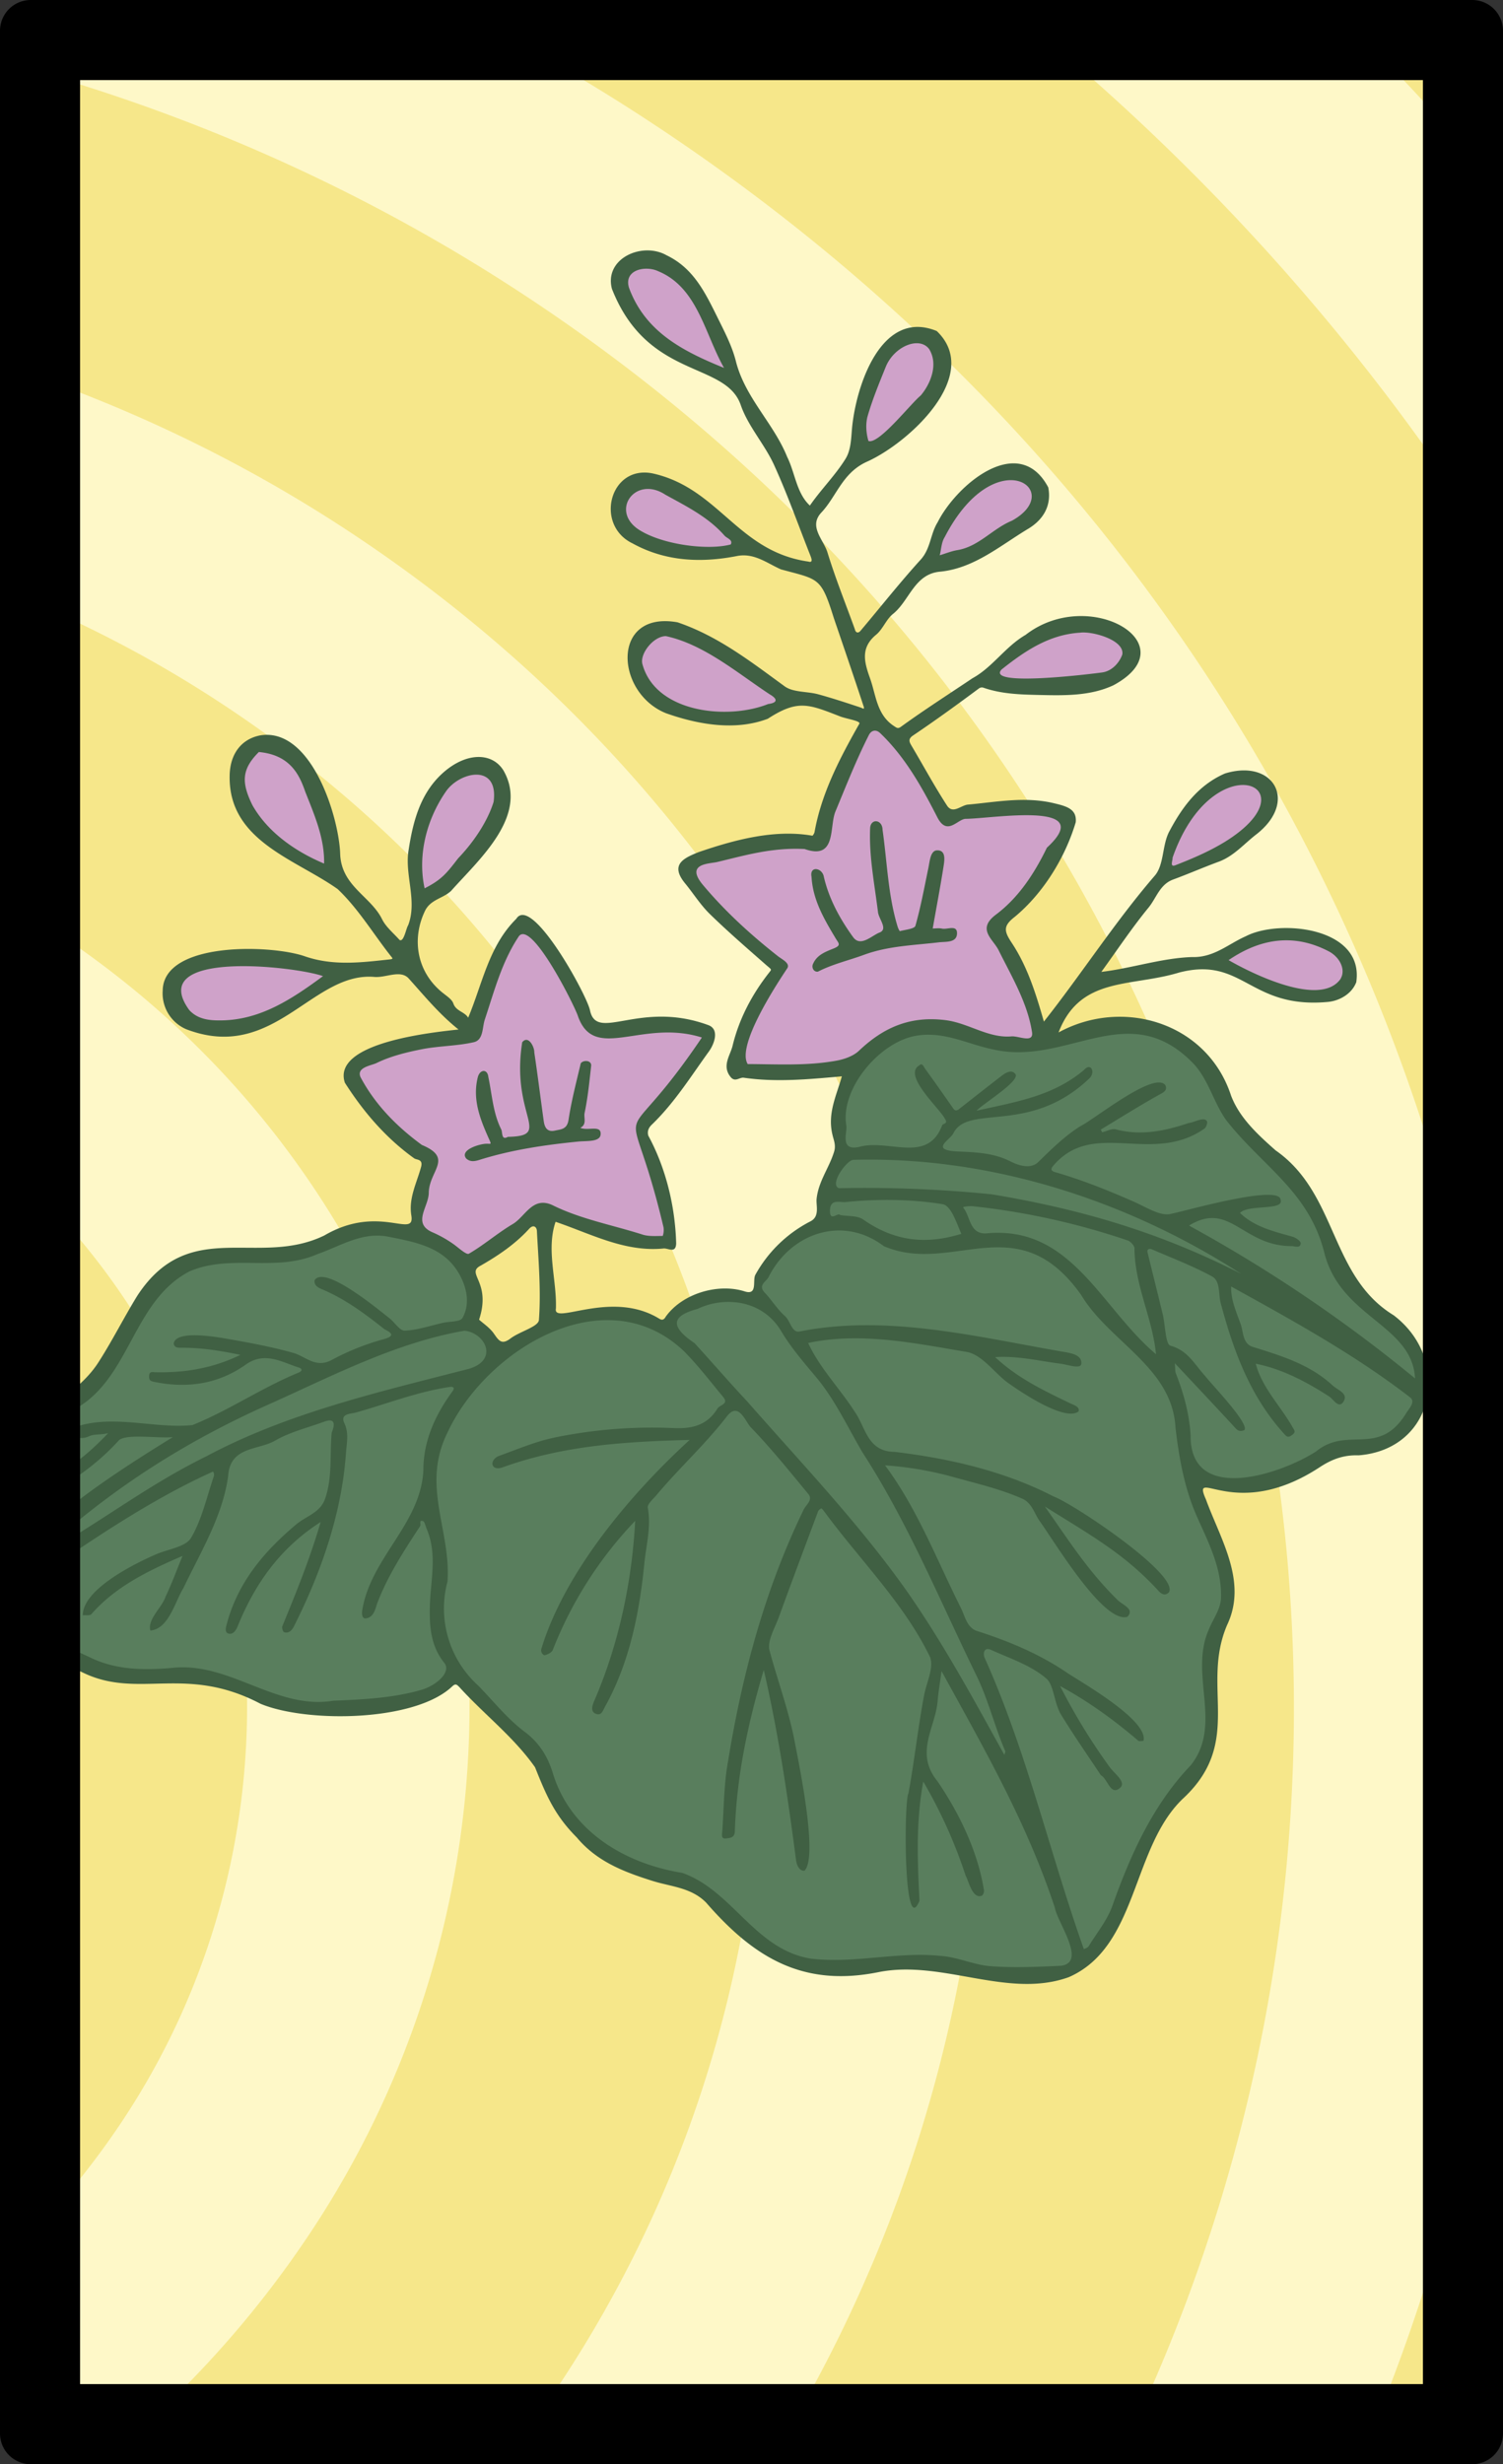 <svg xmlns="http://www.w3.org/2000/svg" viewBox="0 0 976 1600" version="1.1" id="svg4568"><rect x="0" y="0" width="976" height="1600" fill="#333333" stroke="none"/><defs id="defs4549"><clipPath id="clip-path"><path d="M960 22v1556a6 6 0 0 1-6 6H22a6 6 0 0 1-6-6V22a6 6 0 0 1 6-6h932a6 6 0 0 1 6 6z" id="path4546" style="fill:none"/></clipPath><style id="style4544">.cls-6{fill:#592116}</style></defs><g id="Paper_Backing" data-name="Paper Backing"><path d="M960 22v1556a6 6 0 0 1-6 6H22a6 6 0 0 1-6-6V22a6 6 0 0 1 6-6h932a6 6 0 0 1 6 6z" id="path4551" style="fill:#f6e78a;fill-opacity:1"/></g><path id="path6411" style="color:#000;font-style:normal;font-variant:normal;font-weight:400;font-stretch:normal;font-size:medium;line-height:normal;font-family:sans-serif;font-variant-ligatures:normal;font-variant-position:normal;font-variant-caps:normal;font-variant-numeric:normal;font-variant-alternates:normal;font-variant-east-asian:normal;font-feature-settings:normal;font-variation-settings:normal;text-indent:0;text-align:start;text-decoration:none;text-decoration-line:none;text-decoration-style:solid;text-decoration-color:#000;letter-spacing:normal;word-spacing:normal;text-transform:none;writing-mode:lr-tb;direction:ltr;text-orientation:mixed;dominant-baseline:auto;baseline-shift:baseline;text-anchor:start;white-space:normal;shape-padding:0;shape-margin:0;inline-size:0;clip-rule:nonzero;display:inline;overflow:visible;visibility:visible;isolation:auto;mix-blend-mode:normal;color-interpolation:sRGB;color-interpolation-filters:linearRGB;solid-color:#000;solid-opacity:1;vector-effect:none;fill:#fef8c8;fill-opacity:1;fill-rule:evenodd;stroke:none;stroke-width:1.403;stroke-linecap:butt;stroke-linejoin:miter;stroke-miterlimit:4;stroke-dasharray:none;stroke-dashoffset:0;stroke-opacity:1;color-rendering:auto;image-rendering:auto;shape-rendering:auto;text-rendering:auto;enable-background:accumulate;stop-color:#000" d="M15.873 19.047v25.078c111.982 31.304 220.404 79.465 320.783 144.953 483.314 315.317 628.872 914.579 392.537 1401.399h156.813c28.288-66.683 50.384-134.994 66.375-204.15V832.983C883.618 536.164 703.324 262.567 418.477 76.73a1284.093 1284.093 0 0 0-97.604-57.683h-305zm655.961 0c111.099 91.908 204.772 196.748 280.547 310.484V97.217a1574.678 1574.678 0 0 0-72.87-78.17H671.835zM15.873 241.68v147.054c39.562 16.558 77.974 36.378 114.738 59.536 387.681 244.193 475.28 759.42 217.938 1121.404-5 7.033-10.106 13.96-15.295 20.803H504.62c255.194-418.956 143.062-980.415-294.139-1255.8-61.585-38.791-126.99-69.74-194.609-92.997zm0 350.521v174.254c166.002 157.258 191.998 418.615 62.691 611.967-18.658 27.9-39.69 53.518-62.691 76.834v135.22h60.193c46.91-39.719 88.893-86.112 124.313-139.076 188.42-281.743 119.228-674.493-184.506-859.199z"/><g id="Wikipedia_Cropped" data-name="Wikipedia Cropped"><g clip-path="url(#clip-path)" id="g4560" style="clip-path:url(#clip-path)"><path d="M304 818.13c-19.18-11.68-42.9-16.49-29.51-43.66-2-8.35 11.27-18.45 2.51-24.79-16.57-10.75-67.13-50.66-36.72-62.15 20-15.69 69.46-2.79 70.74-26.73 38.06-126.29 41-14.85 82.76 9.72 116.88-14.2 44.47 13.06 23.58 66.43 6.3 21.57 18.93 45.73 16.23 67.94-25.88 5.06-55.06-12.66-81-19.92-15.81 8.03-30.95 26.36-48.59 33.16zm205.81-123c-67.27 7.84-1.36-46.43-7-71.16-20.5-19.61-50.35-35.78-54-60.65 20.35-13.78 54.19-17.55 80.46-14.64 11.58-2 22.81-94.22 45.2-75.49 19.13 16.11 26.53 40.74 41 57.7 18.23-4.83 105.3-17.61 67.76 21.66-7.29 25.49-38 40.32-37.13 53.85 7.36 13.49 48.27 74 15 71.05-109.82-32.18-66.1 18.08-151.34 17.7zm-367.35-28.6c-13.5 2.36-33-12.11-28.46-26.86 18.78-27.07 63.76-15.59 93.27-10.49 24.49 9.5-52.33 41.82-64.86 37.37zM854.9 647c-21.94-1.87-43.66-10.51-59.23-20.21-4.27-14.83 30.21-19.63 39.58-20.25 27.42-5.67 63.38 35.23 19.65 40.46zm-579.18-66.22c-15.23-17.67.82-54.64 10.38-68.88 12.15-18.13 43.09-18.91 38.25 9.94-7.84 20.56-26.09 48.71-48.63 58.94zM762 566.08c-7.44-.4-5.14-10.35-2.46-14.4 47.04-99.91 109.46-13.04 2.46 14.4zm-551.52-1.36c-89.8-29.93-49.83-129.15-8.52-52.11 3.7 14.29 20.48 39.84 8.5 52.11zm263.11-98.47c-23 1.65-75.15-16.43-56.07-48.54 22-23.47 53.42 11.83 74.25 22.64 33.14 16.79 3.54 25.59-18.2 25.9zm193.16-21.42c-53.55-.35 10.78-38.65 34.37-38 25.85-3.42 46.74 24.71 15.28 33.76-15.33 2.12-31.55 3.41-49.67 4.24zm-56.5-80.28c-9.33-3.14 0-18.12 3.59-23.74 52.55-77.99 101.91-.48-3.61 23.74zM465.33 359c-25.21 6.78-97.27-25.89-45.51-45.53 13.52-.82 87.08 43.33 45.51 45.53zm99.48-68.13c-16.68-12 2.56-38.83 6.65-54.12 36.07-51.37 65.37 16.48-6.65 54.12zm-94.64-48c-102.84-31.48-63.26-124.75-11.62-37.65 2.12 10.59 22.2 30.23 11.62 37.67z" id="path4554" style="fill:#cfa2c9;fill-opacity:1"/><path d="M660.6 1281.23c-23 1.81-42.61-9.2-65.19-7.74-37.06 1.3-81.9 11.94-109.25-19.67-32.91-36.61-49.53-31.24-89.45-49.55-34.65-16.38-34.77-53.76-58.27-76.52-16.3-10.75-26.24-30.83-42.24-40.29-21.22 19.52-52.31 19.64-79.62 20.83-38.72 5.36-60.49-20.6-97.63-21.67-44.09 5.6-86.83-9.95-116.09-42.36-5.46-4.75 4-16.43-6.38-17.78-2.43-.77-2.79-3.75-3.29-5.87-2.82-45.93 21.33-88.08 60.17-113.52 29.11-22.69 32.44-67 67.83-85.12 28.24-12.48 56.88.45 83.68-11.47 34.92-23.25 111.66-10.56 100.6 43.68a6 6 0 0 0 2.91 7.5c9.14 3.26 9.05 12.9 15.2 17.33 20.47-5.72 41.4-29 68-26.27 14.42-1.71 27.63 7.29 40.81 8 10.44-19.72 37.13-18.41 56.25-19.57 6.77-18.9 19.49-36.79 42.86-44.35 4.94-1.48 4.12-6.56 3.48-10.6-1-6.55 6.42-8.31 4.39-14.27-1.68-7.8 3-13.39 7.09-18.51.48-20.67-6.43-40.92 12.1-61.5 49.31-55 67 8.85 170.2-24.87 53.73-3.38 60.64 57.67 95.09 84.3 37.41 27 39.42 89.76 81 110.73 31.77 21.06 17.71 78.9-23.85 77.07-26.79-.5-52.5 28.78-78.17 23.93-61.69-16.35 1.92 43.6-6 74.22-5.19 19.78-16.13 37.59-11.71 58.75 10.6 35.56-16.38 59.86-34.75 87.3-23.54 41.51-29.74 107.35-89.77 97.86z" id="path4556" style="fill:#597e5d;fill-opacity:1"/><path class="cls-6" d="M905 854c-41.61-25.49-36.31-78.94-76.67-107.07-11.63-10.29-23.41-21.07-28.93-35.57-15.41-47.22-70-63.93-112-41 14-36.54 46.83-29.35 78.17-38.86 41.74-10.9 45.61 23.65 96.49 19.07 7.2-.58 15.61-4.88 18.65-12.82 5.22-35.74-49.84-41.22-71.72-29.85-11.39 5-20.76 14-35 13.51-19.58.65-39.08 7.29-58.82 9.64 10.43-14.38 19.89-28.63 30.68-41.79 5.06-6.17 7.26-15 15.94-18.18 9.94-3.66 19.67-7.92 29.61-11.58s16.62-11.82 24.74-18c26.92-21.28 10.79-49-20.72-39.27-17.38 7.58-27.87 22-36.19 37.77-4.57 8.68-3.3 21.21-9.14 28.32-26 30.13-47.83 64.16-72.22 95-5.14-17.9-10.63-35.75-21-51.31-4.77-7.3-5.71-10.71 2.11-16.73 18.54-15.37 32.72-38.49 39.56-61.39.89-8.71-6.26-10.45-14-12.32-18.94-4.58-37.38-.81-56 .86-4.55.41-9.79 6.45-13.6.59-8.14-12.55-15.29-25.76-22.92-38.65-1.56-2.62-2.55-4.5.88-6.82 14.4-9.71 29.17-20.4 43-30.71a3.33 3.33 0 0 1 2.47-.39c12 4.2 24.12 4.5 36.41 4.79 16.48.38 33.34.72 48.37-6.36 48.78-26.48-15.77-64.74-57.17-32.66-13.24 7.7-21.39 21-34.47 28.15-15.52 10.43-31.32 20.54-46.49 31.54-1.93 1.39-2.69.69-4.47-.47-11.27-7.37-11.62-19.93-15.54-30.91-3.72-10.41-6.48-19.85 3.95-28.44 4.36-3.59 6.49-9.92 10.89-13.44 10.79-8.63 13.87-26.07 30.74-27.49 22.14-2.2 39-17 57.37-28 10.1-6.19 14.93-15.49 12.75-26.69-19-35.84-59.4-2.07-71.86 22.68-4.75 7.62-4.48 17.06-11 24.23-13.53 14.89-26 30.72-39 46.12-1.42 1.77-3.19 1.53-3.71-.88-6-16.61-12.62-33-17.8-49.91-2.55-8.32-12.45-16.86-4-25.89 9.94-10.6 13.56-25.5 29.12-32.81 27.27-11.92 75.83-56.36 45.84-85.07-35.94-14.74-52.38 35.35-55 62.89-.64 7.07-.69 14.55-4.39 20.32-6.66 10.68-15.85 19.72-23 30.12-8.73-8.12-9.57-21.2-14.74-31.59-8.82-21.9-27.37-38.48-33.32-62.17-2.51-10-7.52-19.43-12.19-28.92-8-16.15-15.56-31.55-32.75-39.81-15.78-9-40.72 1.94-35.54 21.78 23.28 59.23 74.11 46.76 83.74 75.7 4.81 13.68 15.4 25.21 21.51 38.57 8.76 19.19 15.79 39.16 23.57 58.8.7 1.77 2 5-1.25 4-45.92-6.54-58-47.56-101-57.22-28-5.81-38 33.49-13.18 45.41 21.3 11.75 44.44 12.79 67.88 8.19 11.19-2.2 19.76 4.9 28.55 8.7 24.58 6.7 25.9 4.82 34.27 31.59 6.52 19.09 13.06 38.17 19.35 57.34.81 2.46-.7 1.16-2.07.71-9.05-3-18.13-6-27.34-8.53-7.29-2-16.33-1.14-21.9-5.22-21.98-16.02-43.22-32.6-69.5-41.53-43.29-7.79-40.66 45.62-7.57 59 20.87 7.4 45.06 11.65 66.18 3.6 19.64-12.75 26.6-9.39 47.22-1.4 4.28 1.57 13.39 2.86 12.17 4.7-12.62 22.27-24.55 45-29.07 70.35-.17.87-1.19 2.37-1.41 2.3-24.63-4.36-50.78 2.74-74 10.71-9.31 3.78-18.78 7.89-8.63 20.24 5.42 6.61 10 14 16.11 19.95 11.67 11.39 24.05 22.08 36.31 32.86 3.63 3.18 3.91 2.87 2.53 4.62-11.37 14.35-19.86 30.36-24.13 48.05-1.51 6.26-7.18 13.11-1.17 20.35 2.81 3.38 5.64.06 8.33.34 21.26 3.1 42.5 1 63.81-.88-3.5 12.52-9.53 24.17-6.06 38.08.67 3.06 2.31 6.49 1.08 10.65-3.11 10.51-10.24 19.3-11.42 30.89-.43 4.26 2.18 11.31-3.9 14.48a85.34 85.34 0 0 0-35.87 34.75c-2 3.58 1.71 13.55-6.91 10.8-16.93-5.42-40 1.08-51 16-.76 1-1.59 3.35-4.27 1.85-31.3-19.47-69.56 4.58-67.34-6.82.59-18.7-6.38-38.15-.22-56.23 23.06 7.82 45 19.83 70.22 17.31 3-.22 7.84 3.42 8.09-3.25-.62-24.07-6.74-49.11-18.1-70-.63-2.33-.26-4.65 2.14-7 14.81-14.24 25.46-31.41 37.27-47.74 3.43-4.75 7.08-14.43-.59-17.09-44.34-16.24-72 11.16-76.61-9.23-1.56-9.44-37.91-75.82-47.94-59.72-17.83 17.65-21.89 41.93-31.22 64.19-2.35-3.9-7.92-4.18-9.63-9.2-.84-2.49-3.74-4.45-6-6.23-17.33-13.18-21.47-34.75-12.56-53.63 3.57-7.77 11.82-8.27 17.1-13.29 18-20.29 50.8-48.76 34-78.16-7.46-12.06-24.48-11.91-39.61 1.83-14.6 13.25-19.3 31.85-22.11 50.6-2.36 15.85 5.83 32.32-.15 48-1.38 2-2.83 11.35-5.65 9.57-3.89-4.4-8.8-8.33-11.31-13.42-7.52-15.23-26.88-21.59-27.23-43.1-1.23-25.19-19.22-81.37-51.76-76.3-13 2.46-19.88 12.82-20 26.44-.68 42.1 42.56 53.81 70.15 73.39 13.23 12.52 22.94 28.76 34.33 43.26 1.36 1.73 2.07 2.11-.64 2.41-18.33 2-36.5 4.3-54.73-1.93-21.74-7.76-92.09-9.92-92.57 22.12a25.36 25.36 0 0 0 15.26 25.13c56.74 21.76 81.45-37 121.76-34 7.58.91 17.32-5 22.77 1.1 10.16 11.26 19.67 23 32.3 33.08-18.23 2-82.35 8.68-73.81 34.55 12.14 19 26.56 35.84 45 49.09 1.6 1.15 5.89.37 4.5 5.57-2.78 10.33-8.19 20.28-6.33 31.51 2.56 15.61-20.88-7.8-56.48 13-43.15 21-87.66-12.49-121.42 39.07-8.74 14.2-16.22 29.18-25.22 43.19-16.47 26-53.5 36.23-60.19 68.53-29.52 72.24-20.8 99.74 50.99 133.5 35.61 16.67 66.14-5.61 114.37 19.79 29.89 12.48 100.15 11.8 124.44-11.24 2.13-2 2.92-1.41 4.73.45 16.12 17.77 35.16 32.21 49.1 52 7.29 18.24 12.76 31.2 27.11 45.58 13.12 15.72 30.65 22.38 49.2 28.23 11.91 3.76 25.15 4.23 34.83 14.12 31.3 36 63 54.94 111.85 45.12 41.44-8.3 84 17.56 123.64 3.24 45.5-19.93 40.54-85.18 75.05-116.79 38.39-36.62 10.48-72.13 27.86-112.13 13.16-28-4.4-55.3-13.87-81.22-9.94-22.56 18.7 15.4 74.21-21.17 8-5.19 15.48-7.81 24.93-7.5C932.13 941 942.8 882.72 905 854zm-42.13-236.29c7.06 3.69 11.46 12 7.41 18.22-13.26 17.86-56.81-3.47-72.47-12.53 20.19-13.76 41.99-17.75 65.06-5.69zM761.43 556.9c26.25-75.25 93-46.53 33.65-10.1-10 6.09-20.91 10.75-31.83 15-3.87 1.48-1.65-3.1-1.82-4.9zM650.36 434.72c15.11-12 30.89-22.71 51-23.93 7.68-1.09 29 4.64 27.43 14.19-2.19 6-7.2 10.8-12.95 11.62s-75.9 9.6-65.48-1.88zm-36.89-86c32.74-63.28 79.39-30.3 43.59-10.6-12.57 5.15-21.44 16.77-35.39 19.07-3.89.65-7.63 2.21-11.44 3.35 1.03-3.96 1.1-8.54 3.24-11.81zm-50.07-78.5c3.14-10.88 7.5-21.44 11.77-32 5.44-13.44 21.89-20.09 28.21-11.54 6.23 10.15.61 23-5.54 30.16-6.55 5.33-27.18 31.9-33.89 29.49-1.53-4.99-1.95-11.1-.55-16.11zm-154.94-83.33c-3.6-11.9 10.88-14.64 18.94-10.8 25.58 10.55 30.16 40.54 42.77 62.8-27-10.97-51.12-23.41-61.71-52zm66.06 166.62c-14.22 3.84-42.57.52-58.29-8.75-21.07-12.1-4.07-36.54 15.71-23.63 13.74 7.6 27.94 14.55 38.51 26.63 1.55 1.78 5.7 2.76 4.07 5.75zm24.3 103.61c-26.37 10.54-73.18 5.72-81.68-26-1.73-6.64 7.16-18.07 15.28-18.09 24.74 5.35 46.31 23.88 67.34 37.75 5.57 3.22 5.07 5.55-.94 6.34zm-209.49 57.14c8.59-13.11 34.69-19.09 31.2 6.41-3.56 11.53-11.84 24.94-23 36.6-7.36 9.49-10.54 13.82-21.8 19.51-4.68-21.47 1.27-44.58 13.6-62.52zm-78.87 46.46c-18.38-7.72-36.54-20.16-46.59-38-7.2-14.69-7-23.24 4.22-34.45 19.91 1.86 26.16 14.2 30.06 25.6 5.85 14.89 12.67 30.23 12.31 46.85zm-66.79 101.82c-6.81.08-14.92-.33-20.76-6.69-28.76-39.58 69-28.46 86.84-22.05-20.4 15.04-40.68 28.43-66.08 28.74zM543 688.72c-19 3.44-38.28 2.25-57.47 2.17-7.25-11.74 17.71-50.21 25.5-61.9 2.53-3.39-3-5.93-5.78-8.08-17.69-13.91-34.24-29-48.74-46.27-11.87-14.14 4.14-13.73 9.2-14.94 17.7-4.2 35.39-9.55 56.8-8.44 20.9 7.38 15.86-14.46 20-24.37 6.93-16.7 13.53-33.51 21.71-49.65 1.48-2.93 4.5-4 7.44-1.14 16.23 15.56 27 35 37.05 54.63 6.3 12.21 12.91 1.32 18.18.94 16.77 0 86.46-12.16 52.93 18.74-8 16.43-18.14 32.22-33.07 43.42-12.66 9.5-2 15.74 1.71 23.14 8.57 17.25 18.78 34.17 21.71 53.25 1.12 7.32-8.85 2.3-13.31 2.69-15 1.31-27.68-8.51-42.55-10.49-22.94-3-40.47 4.54-56.47 19.77-3.69 3.53-9.59 5.59-14.84 6.53zm11.31 64.34c88.71-2.37 177.6 26.23 251.65 74.05-53-27.06-104.16-42-161.78-51.62a816.65 816.65 0 0 0-99.43-4c-6.46-2.42 5.33-18.65 9.59-18.43zm182.37 57.6c.24 24.25 11.65 44.85 14 68.63-36.11-30.43-55-83.92-110.33-78.45-10.91.47-10.09-11-14.87-16.73-.58-.69 4.5-1.18 6.72-.86a467.46 467.46 0 0 1 100 22.14c1.95.61 4.51 3.45 4.51 5.27zm-187-30.23c20.38-2 42.71-1.86 62.75 1.52 5.31 1.26 8.73 12.15 11.83 19.18-23.2 7.15-43.58 4.86-64-9.49-3.8-2.42-9.51-1.85-14.66-2.71-1.54-2-6.63 4.69-6.66-2.73.06-8.62 7.29-4.96 10.8-5.77zm-96.62 69.4c16.84-8.12 41.84-6.36 54.28 14.58 6.34 10.68 14.72 20.3 22.81 30 12.08 14.47 20.27 32.21 29.94 48.67 29.41 45.38 49.84 95.3 73.43 143.7 8.14 16.2 12.12 33.74 19.25 50.18.19.44-.23 1.15-.56 2.52-20-36.19-38.86-71-62.21-104.75-31.18-44.48-68.92-83.9-104.72-124.72-11.65-12.44-22.79-25.36-34.29-37.94-18.24-12.22-12.47-18.36 2.13-22.24zm-174.63-75.59c.41-14.24 16.16-22.23-4.49-30.83-16.22-11.89-30.09-25.94-39.55-43.49-3.67-6.82 6.57-8 10-9.64 9.11-4.48 19.37-7 29.43-9 11.14-2.2 22.76-2.06 33.8-4.57 6.4-1.45 5.48-9.54 7.17-14.64 6.2-18.61 11.08-37.66 22.2-54.25 8.31-10.25 35.51 44 38.17 51.55 10.53 30.91 41.6 1.94 80.61 14.28-57 84.58-48.12 25.11-24.89 123.27a12 12 0 0 1-.51 5.57c-4.24 0-8.68.38-12.69-.74-19.26-6.21-39.67-9.94-57.92-18.76-13.74-7.18-18.43 6.85-26.79 11.78-9.85 5.83-18.61 13.52-28.5 19.26-1.61.93-6.7-3.9-10.05-6.26a76.11 76.11 0 0 0-13.13-7.45c-14.18-5.84-2.75-16.71-2.86-26.08zm32.67 82.61c8.19-24.79-9-29.85 1-35.07 11.48-6.56 22.47-14 31.48-23.89 2.85-3.14 4.94-1.2 5.07 1.37 1 19.29 2.73 38.68 1.3 57.82-.33 4.38-12.45 7.43-18.47 12-5.69 4.31-7.57 1.41-10.65-3-2.64-3.9-6.9-6.66-9.73-9.23zm-6.35 31.85c-58.09 15-117.69 28.5-171 57-40.6 20-70.3 44.45-111.78 66.91 47.06-44 96.76-76.1 154.67-101.69 40.34-18.16 81-39.28 125-46.9 13.42 1.45 22.27 18.79 3.11 24.68zM0 1021.21c-.63.57-1.47 1-2.17 1.51-6.32-19.57 3.58-36.72 10.26-54.12 6.42-26.71 26.35-43.4 47.63-58.28 29.38-22.26 32.83-66.78 67.28-84.79 27-11.64 55.94.72 83.17-11.25 14.82-5.15 28.94-14.68 46.1-11.27 19 3.78 38.18 7.12 47.57 27.4 3.87 8.34 4.88 17.39.48 25.35-1.42 2.58-8.27 2.16-12.64 3.14-8.27 1.85-16.49 4.71-24.83 5.09-3.21.15-6.57-5.44-10.05-8.17-7-5.38-41.82-34.62-48.48-24.65-.63 3.14 2 4.79 4.55 5.85 15 6.22 27.92 15.86 40.53 25.83 1.4 1.1 9.93 4-.44 6.72a161.64 161.64 0 0 0-33.81 13.58c-10.18 5.38-16.79-2.49-24.7-4.72-15.21-4.29-30.62-7-46.14-9.7-6.61-1-30.08-4.83-31.49 3.55.34 2.62 2.29 2.82 4.46 2.8 12.66-.11 25.1 1.74 38.82 4.64-18.28 8.87-36.34 11.64-55.1 11.28-1.73 0-4.09-.94-4.18 2.53-.08 2.93 1.13 3.26 3.68 3.78 21.3 4.29 41.24 1.35 59.15-11.32 12.37-8.75 23.41-1.49 34.79 2.09 1 .31 2.71 1.71-.5 3.13-23.71 9.7-45.44 24.63-69 34.1-24.72 2.56-51.84-7.44-76.77 1.49-1.88.57-4.41 1-2.82 3.2 3 4.14 8.5 4.43 12.23 2.66s7.29-.85 12.66-2.11c-10.78 11.24-21 20.12-33.29 26.6-3.75 2.56-17.12 9.76-17.27 13.8 2.4 0 3.86 3.16 6.86 1.64 19-9.59 36.24-21.5 50.58-37.31 4.43-4.58 25.59-1.21 35.1-2.17C70.15 959.1 31.77 984.53 0 1021.21zm273.42 76.07c-18.76 5.37-38 6.16-57 7-37.07 6.07-67-25.18-104-21.38-18.06 1.62-36.35 1.55-52.89-6.25-19.3-9.12-40.19-17.07-53.39-34.8-5.25-7 6.42-9.47 10.4-12.37 38.75-26.66 79.54-55 121.83-74a3.67 3.67 0 0 1 .44 3.2c-4.61 13.45-7.67 27.83-14.75 39.84-3.41 5.79-14.39 7.22-22 10.38-14.23 6.07-48.38 22.94-48.3 39.91 1.89-.21 4.62.32 5.55-.73 15.58-17.72 36-27.82 59.22-37.83-4.09 9.94-7.1 18.27-10.91 26.21-2.34 7.28-11.91 14.68-10 22.24 12-1 16-18.82 21.45-27.51 11.19-23.42 25.65-47 29.11-73 1.32-19.2 19.56-16.48 30.41-22.78 9.74-5.65 21.19-8.38 31.92-12.32 10-3.68 4.92 6.65 4.87 7.24-1.34 14.31.6 29-4.32 42.91-3.17 9-12.26 11.13-18.58 16.44-21 17.6-38.08 37.8-45.25 64.91-.5 1.88-1.58 5.43 1.26 6.12 3 .73 4.91-2.39 5.88-4.87 11.32-27.81 27.64-50.79 53.85-67.6-7.14 24.36-15.51 44.76-24.87 67.63-.41 1 .28 3.51 1.06 3.83 3.11 1.28 5.35-1.54 6.29-3.39 17.83-35.31 31.28-73.69 34-113.33.4-5.93 2-12.46-1.12-19-3-6.34 4.57-5.9 7.71-6.89 20.32-5.7 40.36-13.65 61.28-16.62.31 0 3.54-.24 1.23 2.94-11.13 15.26-18.94 32.08-18.88 51.39-1.83 34.79-34.06 56.55-39.65 90.49-.31 1.55-.55 5.84 2.21 5.52 5.22-.59 6.19-6 7.51-9.93 6.86-17.91 17.35-34 27.79-49.92.82-1.16-1-4.29 1.86-3.33 1.22.42 1.63 3.27 2.39 5 7.11 16.51 2.52 33.47 2.1 50.3-.33 13 .5 25.75 9.41 36.81 4.68 5.91-5.14 14.67-15.12 17.54zm415.37 179.1c-15.22.68-30.56 1.39-45.71.24-10.86-.83-21.42-6-32.27-6.67-28.25-2.92-55.92 5.19-84.41 1.75-36.38-6-50.67-44.15-83.39-55.66-37.3-6-72.82-27.1-84.17-65.25-3.19-10.21-8.67-19.26-18-26.24-11.35-8.47-20.29-19.84-30.19-30a67.48 67.48 0 0 1-20.05-67.68c2.28-33.51-17.1-62-.13-96.49 25.18-54.42 102.75-101.42 153.65-53.07 9.17 9.24 17.13 19.67 25.47 29.71 3.9 4.7-2.18 5.09-3.64 7.47-6.63 10.81-16.23 13.34-28.62 12.75a313.18 313.18 0 0 0-76.49 6c-12.72 2.55-24.93 7.81-37.23 12.23-6 2.85-4.76 9.56 2.23 7.46 39.69-14.41 79.83-16.89 122-18-38.52 35.21-81.14 85.79-96.31 135.67-.67 2.5 1.49 4.31 2.17 4.13 1.94-.51 4.52-1.71 5.22-3.34a257.2 257.2 0 0 1 53.55-83.93c-2.08 39.43-10.62 79.78-26.3 116.25-1.42 3.2-3.05 7.45.64 9 4.06 1.74 4.77-2.54 6.72-5.75 15.61-28.65 21.89-60.9 25-92.93 1.25-11.47 4.37-23.13 2.12-35.07-.43-2.31 3.48-5.6 5.66-8.21 14.66-17.5 31.61-32.87 45.67-51.06 7.69-10 12 3.38 15.58 7.07 13.23 13.71 25.24 28.63 37.39 43.35 3.12 3.78-1.64 7.1-3 9.93-25.18 51.8-40 107.06-49.2 163.72-2.73 14.87-2.66 30.26-3.73 45.42-.14 1.88-1 5.06 2.64 4.51 2.47-.38 5.45-.37 5.53-4.75 1.16-36 8.54-70.13 18.78-104.66 9.69 42.09 15.45 81.58 21 123.77.45 3.16 2.16 6.87 5.43 6.59 9.25-9.13-4.06-71.58-6.94-86.8-4-19.2-10.68-37.32-15.73-56.1-1.67-6.25 3.4-14.53 6-21.66 8.34-23 17-45.9 25.53-68.81a4.37 4.37 0 0 1 2.1-1.88c.18-.1 1.06 1 1.53 1.55 22.91 31.35 52.19 60 69.09 95.07 2.55 6.82-2.33 16.43-3.91 24.77-4 21.11-6.27 42.6-10.14 63.57-3 5-3.22 95.27 7.14 69.81-1.27-26.21-2.38-50.87 2.45-77.42a314.73 314.73 0 0 1 27.5 61c2.17 4 4.44 15.34 10.5 13.16.85-.38 1.58-2.33 1.45-3.48-4-25.3-16.12-50.22-30.3-71-14.93-18.31-1.19-34.77.21-52 .47-5.79 1.47-11.53 2.51-19.4 28.21 51.39 55.38 98.5 73.59 153.63 1.63 9.63 21.13 35.79 3.81 37.73zm104.11-239.17c-.22 7.83-5.22 13.93-7.93 20.84-13 29 9.22 61.73-11.69 88.09-24.49 25.55-39.08 57.9-50.81 90.93-3.29 9.54-10.18 17.86-15.57 26.66-.56.91-2 1.27-3.06 1.89-22.22-62.65-37.11-128.41-64.56-189.47-1.15-3.44.24-6.73 4.22-4.92 12.47 5.65 26.28 10.12 36.2 18.87 4.62 4.06 4.86 15.91 9.3 23.17 8.19 13.37 17.16 26.26 25.84 39.33 4.61 2.52 6.25 13.92 12.67 8.08 3.93-3.67-3.88-9.08-7-13.42a394.86 394.86 0 0 1-32.13-52.54c19.06 10.4 35.32 22.34 50.74 35.48.69.59 2.27.12 3.43.14 3.33-12.91-38-36.73-48.83-43.68-18.43-12.69-38.69-21.1-59.9-27.87-6.16-2.57-7.25-9.61-9.92-14.91-15.62-31.1-28-63.89-49.17-92.43a221.5 221.5 0 0 1 45.83 8c14.6 4 29.31 7.5 43.22 13.6 6.11 2.68 7.8 9.25 11 14.09 9.33 12.7 41.69 67.38 57.33 62.64 4.82-5.07-2.88-7.49-6.31-10.83-19.44-19.12-31.2-37.94-47.3-60.78 29.29 18.37 51.65 30.58 73.79 54.77 1.55 1.69 4 3.73 6.79.94 6.79-11.61-62.6-57.85-74.88-62.2-31.73-16.44-67.79-24.77-103.39-29-17.68-.22-18.63-16-25.8-26.09-9.63-15.06-22.77-28.38-30.22-44.59 34.08-7.39 69.93.29 103.66 5.93 9.35 2.16 16.74 12.62 25.1 19.21 8.49 6.18 37.91 26.18 46.86 19.29.94-3-3.14-4.16-5.41-5.25-17.14-8.23-34.28-16.4-48.75-30 14.55-1 28.38 2.48 42.3 4.24 5 .63 13.47 3.91 13.65-.17.29-6.5-9.09-6.93-14.42-8-55.28-9.69-112.67-23.87-168.64-12.7-5.08.84-5.81-6.87-9.44-10.06-4.94-4.34-8.44-10.27-13-15.05-5-5.21 1.35-7.38 2.59-10.66 14.62-28.51 48.19-39.71 74.61-19.68 44.69 19.27 86.77-26.69 128.18 31.71 18.29 30.59 59.25 47 61.25 86.27 2.36 19.74 5.75 39.25 14.09 58 7.3 16.42 16 33.08 15.48 52.13zm120.19-119.57c-17.65 28.69-37.86 8.06-58.35 24.68-22.89 14.88-81.82 34.57-81.59-10.09-.81-14.19-4.5-27.55-9.65-40.65-.5-1.27-.29-2.8-.61-6.47 14.29 15.25 27 28.73 39.58 42.39 1.91 2.08 3.82 1.84 5.67 1 2.87-4.63-21.48-29.71-25.6-35.14-6.64-7.14-11.06-16.49-22.48-19.6-3.26-.89-3.3-13.24-5-20.3-3.23-13.42-6.61-26.81-9.87-40.23-.6-2.46 1.49-2.61 2.75-2.07 13.13 5.67 26.57 10.8 39.09 17.6 5.61 3.05 4.07 11.38 5.62 17.2 8.27 31 19.09 60.61 41.1 84.88 1.38 1.52 2.39 3.07 5.16 1s1.72-2.94.54-5c-7.75-13.84-19.91-25.67-24-41.39 17.25 3.43 33.15 11.87 47.89 21.43 2.63 1.8 6.13 8.23 9.19 3s-3.91-7.3-7.25-10.39c-14.73-13.6-33.18-19.17-51.69-24.94-7.21-2.25-5.93-10.42-8.35-15.88-2.66-7.41-6.09-15.34-5.78-23.36 39.79 22 80.12 44.1 116.21 72 3.76 2.91-.67 7.17-2.58 10.33zm-141-121.87c26.62-16.37 34.84 13.56 66.92 13.32 2.13.15 5.35 1.47 5.64-1.77.12-1.29-3-3.63-5-4.22-12.13-3.47-25-6.38-34.42-15.52 5.06-5.71 28.55-1.4 26.39-8.41-.21-10.63-61.81 7.12-71 8.92-6.8 2-16.38-4.33-24.27-7.8-16.83-7.38-33.82-14.25-51.5-19.31-2.67-.76-2.27-2.36-1.28-3.61 26-31.34 63.88-.68 98.26-24.36 1.26-.66 2.44-3.71 1.94-5-1.91-3.25-8.66 1-11.8 1.13-15.46 5.2-31 8.5-47.39 4.15-2.6-.69-5.88 1.2-8.85 1.89l-.95-1.73c12.3-7.42 24.47-15.07 37-22.11 3.09-1.74 6.63-3 5-6.69-7.11-9.59-45.89 22-55.2 26.56-10.31 6.5-18.77 14.92-27.41 23.35-5.27 5.14-14 1.6-18.07-.48-11-5.61-23-5.92-33.91-6.41-18.63-.83-5.68-7.19-3.22-11.61 9.5-19.66 49.4 1.25 88.25-35.7 4.35-3.84 1.36-10.91-3.36-5.59-20.17 17-44.15 20.68-69.73 26.41 4.38-4.78 29.87-20.08 24.9-24.17-2.24-2.53-5.82-.6-8.24 1.25-9.35 7.16-18.58 14.48-27.86 21.74-1.46 1.15-2.65 1.55-4-.38-6-8.59-12-17.17-18.15-25.6-.82-1.12-1.81-4.2-3.76-2.31-11.08 6.33 12.87 27.67 16.45 34.48 2.55 3.76-1.12 3.1-1.67 4.45-9.45 25.22-34.68 8.74-53.69 14-13.14 3-7.79-9.39-8.53-13.74-4.08-23.87 21.42-54.1 44.92-58.32 18.47-3.31 33.69 5.42 50.32 8.79 47.56 11 86.74-33.14 128.23 7.3 11.33 10.54 14.37 26.06 23 38.37 23.43 30.17 54 46.43 64 86.66 10.75 42 57 46.37 58.84 81.31a945.14 945.14 0 0 0-146.75-99.24zM560.92 620c-9.91 3.65-20.3 6-29.79 10.89-2.74.4-4.51-2.86-3-5.39 2.62-5.77 8.44-7.69 13.54-9.79 4.78-2 2.81-3.38 1.17-6.12-7.5-12.51-15-25.07-15.85-40.23-1.43-7.41 7-6 8 0 3.38 14.48 10.51 27.4 19 39.13 4.82 6.66 12.13-1.06 17.15-3 5.69-2.18-.44-8.67-1-13.24-2.22-18.06-5.85-36-5.12-54.28.19-6.77 8-6.08 8.09.87 3 21 3.52 42.3 9.74 62.74.34 1.12 1.3 3.11 1.53 3 3.53-.95 9.49-1.48 10.06-3.47 3.48-12.3 5.8-24.93 8.4-37.47.94-4.5 1.32-11.4 5.67-11.52 5.93-.17 4.83 6.45 4.16 10.69-2.08 13.17-4.57 26.27-7 40.05 2 0 4.1-.36 6 .07 3.45.79 9.82-2.7 9.78 3 0 6.34-7.16 5.39-11.72 5.91-16.37 1.96-32.91 2.29-48.81 8.16zM302.63 752.09c-4.17-5.61 9.16-9.46 13.18-9.45 2.89-.1 3.47.79 1.9-2.73-5.85-13-11.25-26.29-7.3-41 1.53-4.63 6.15-4.93 6.72.47 2.41 11.4 3 23.28 8.34 33.92 1 1.92-.1 7.37 4.34 4.85 29.49-.6 1.73-13.31 9.3-61.43 4-4.86 8 3.07 7.85 6.66 2.23 14.88 4.06 29.82 6.15 44.72.57 4 2.32 7.11 7.2 6 4-.88 7.94-.76 8.88-7 1.87-12.35 5.06-24.5 7.93-36.68 1.75-2.39 7.44-2.08 6.71 2-1.12 10.09-2.11 20.25-4.2 30.16-.69 3.28 1.65 7.46-2.77 9.68 4.83 2.23 13.5-2.09 13.19 4.15-.25 5.22-9 4.25-14.59 4.81-21 2.1-41.88 5.12-62.21 11.29-3.19.93-7.31 2.84-10.62-.42z" id="path4558" style="fill:#406043;fill-opacity:1"/></g></g><g id="Red_Japanese_Frames" data-name="Red Japanese Frames"><path class="cls-6" d="M0 20v1560a20 20 0 0 0 20 20h936a20 20 0 0 0 20-20V20a20 20 0 0 0-20-20H20A20 20 0 0 0 0 20zm924 1528H52V52h872z" id="path4563" style="fill:#000;fill-opacity:1"/><path d="m952.1 15.41-23.41 23.42a4 4 0 0 1-2.83 1.17H50.14a4 4 0 0 1-2.83-1.17L23.9 15.41A2 2 0 0 1 25.31 12h925.38a2 2 0 0 1 1.41 3.41zM40 1549.86V50.14a4 4 0 0 0-1.17-2.83L15.41 23.9A2 2 0 0 0 12 25.31v1549.38a2 2 0 0 0 3.41 1.41l23.42-23.41a4 4 0 0 0 1.17-2.83zM936 50.14v1499.72a4 4 0 0 0 1.17 2.83l23.42 23.41a2 2 0 0 0 3.41-1.41V25.31a2 2 0 0 0-3.41-1.41l-23.42 23.41a4 4 0 0 0-1.17 2.83zM925.86 1560H50.14a4 4 0 0 0-2.83 1.17l-20 20a4 4 0 0 0 2.83 6.83h920.55a2 2 0 0 0 1.41-3.41l-23.41-23.42a4 4 0 0 0-2.83-1.17z" id="path4565" style="fill:#000;fill-opacity:1"/></g></svg>
